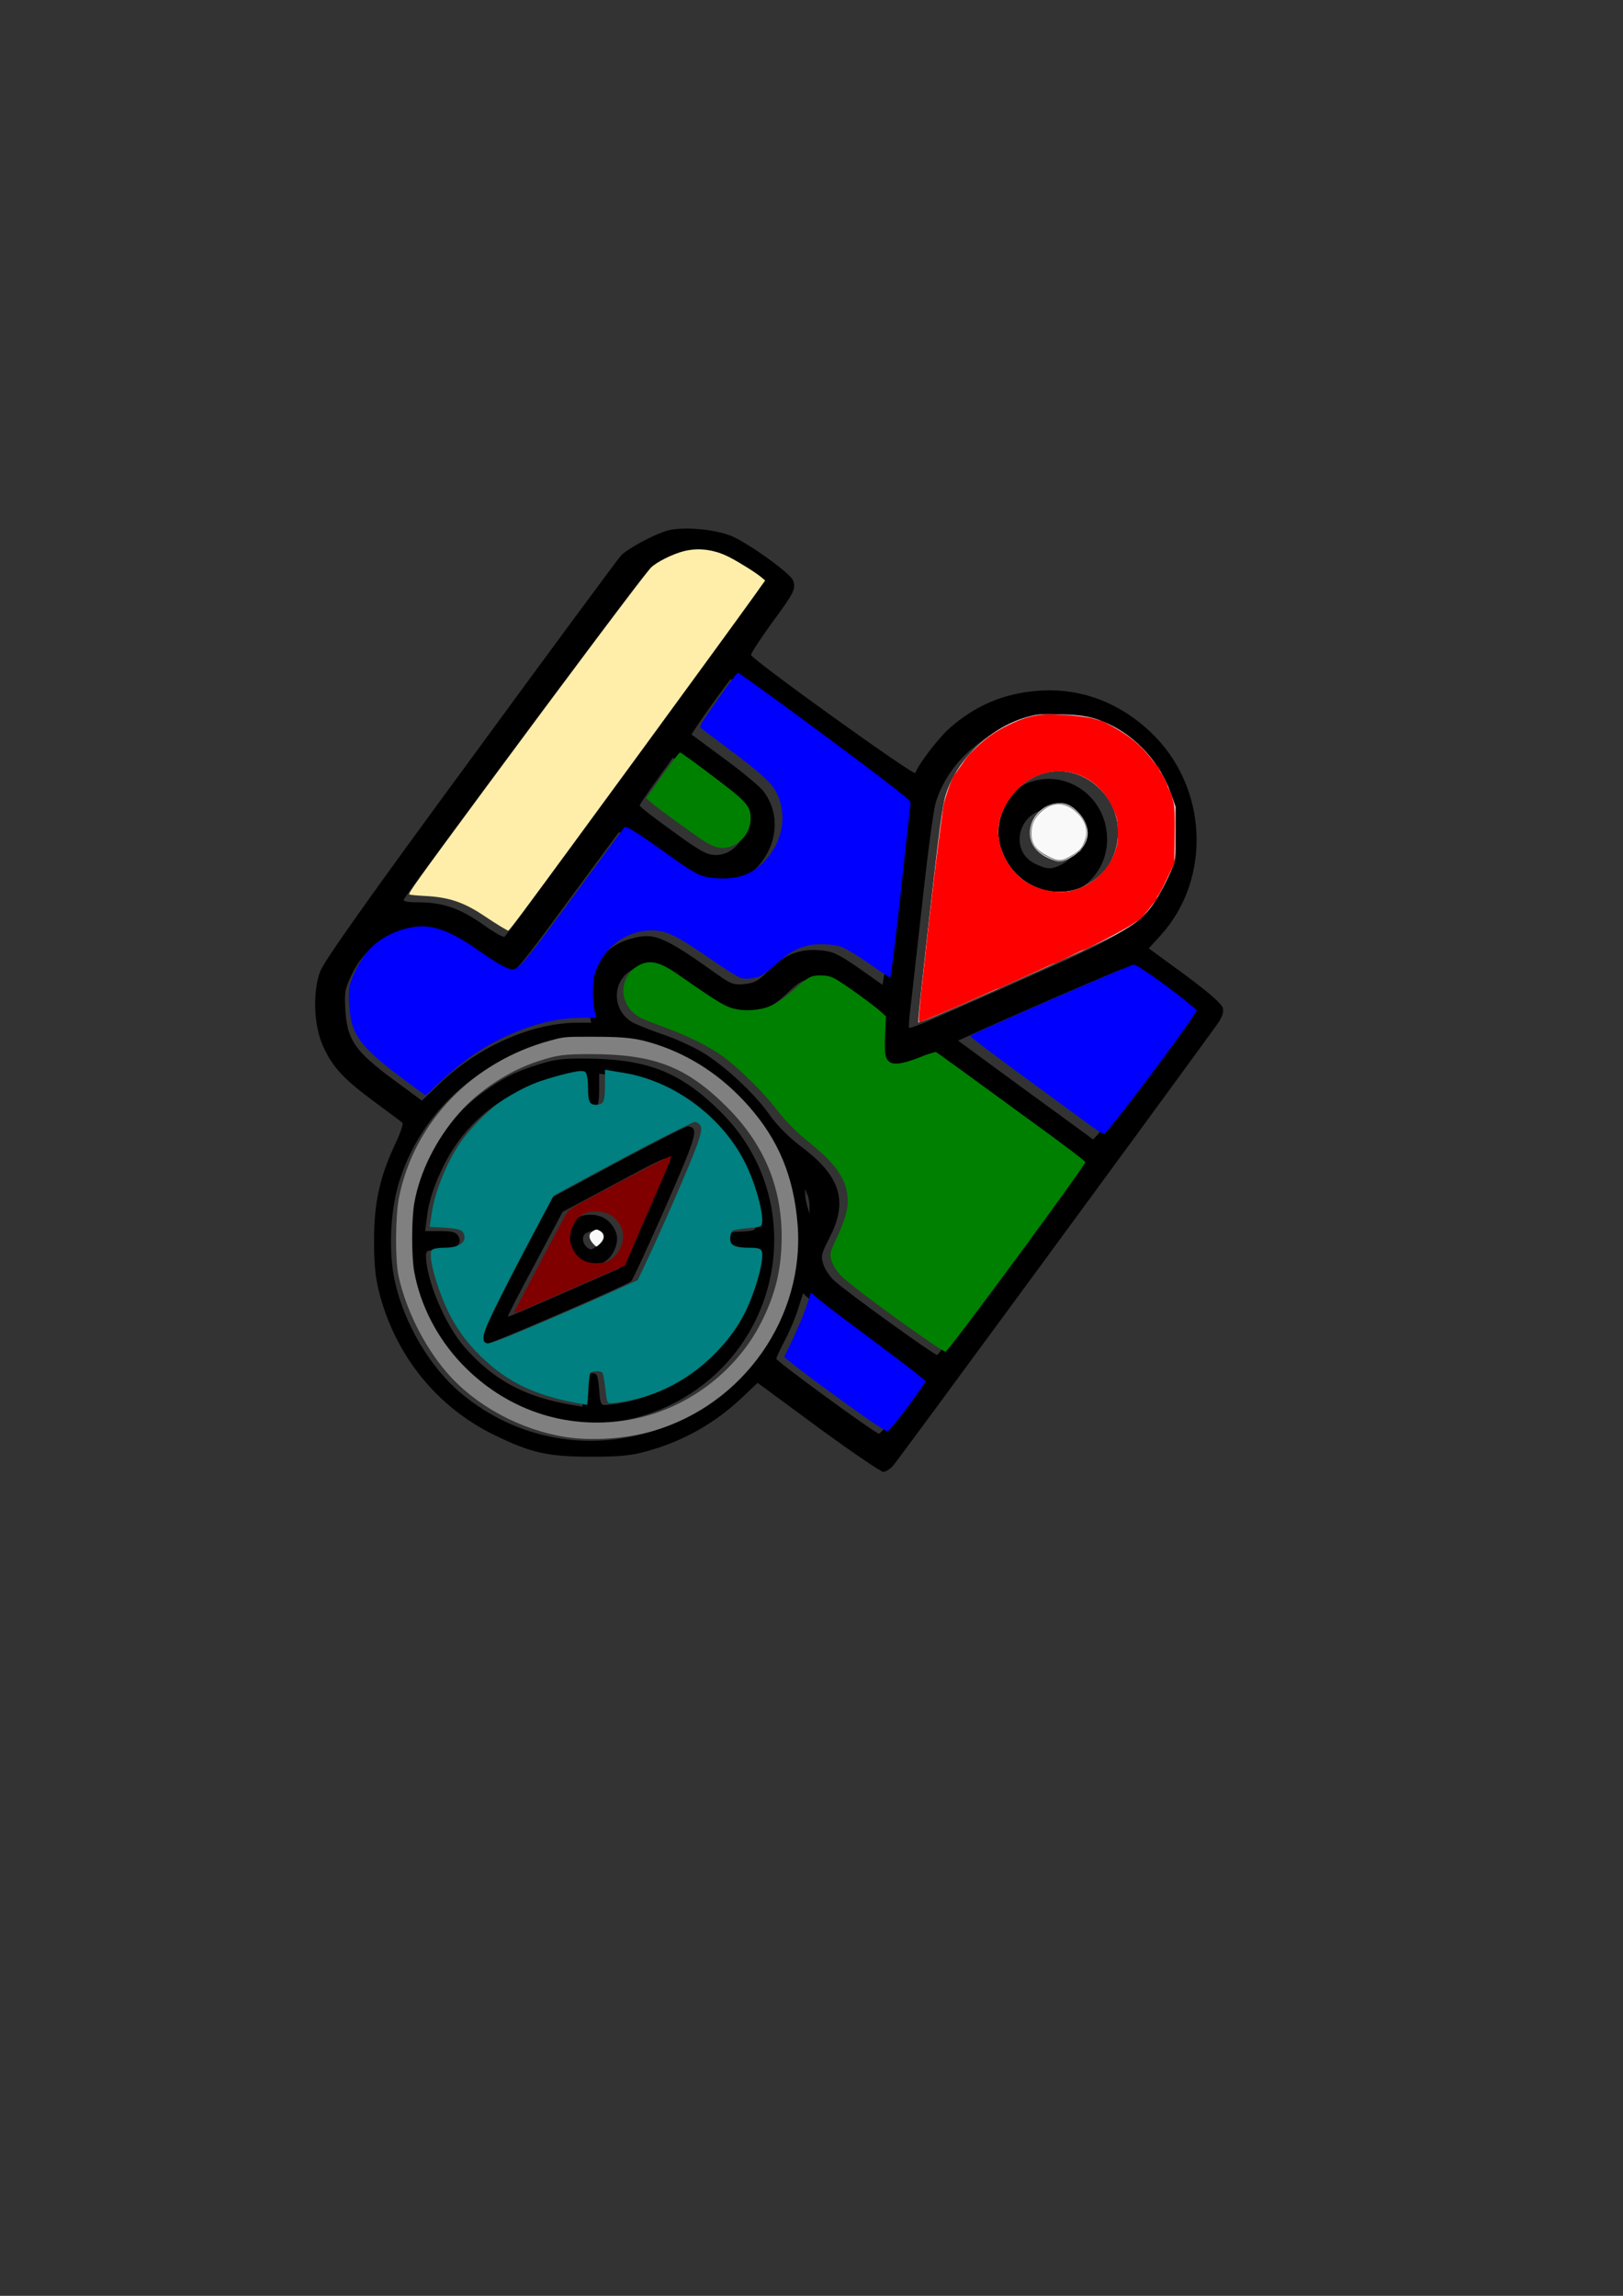 <?xml version="1.0" encoding="UTF-8" standalone="no"?>
<!-- Created with Inkscape (http://www.inkscape.org/) -->

<svg
   width="210mm"
   height="297mm"
   viewBox="0 0 210 297"
   version="1.1"
   id="svg1"
   xml:space="preserve"
   inkscape:version="1.3.2 (091e20e, 2023-11-25)"
   sodipodi:docname="my_logo colour.svg"
   xmlns:inkscape="http://www.inkscape.org/namespaces/inkscape"
   xmlns:sodipodi="http://sodipodi.sourceforge.net/DTD/sodipodi-0.dtd"
   xmlns="http://www.w3.org/2000/svg"
   xmlns:svg="http://www.w3.org/2000/svg"><rect x="0" y="0" width="210" height="297" fill="#333333" stroke="none"/><sodipodi:namedview
     id="namedview1"
     pagecolor="#ffffff"
     bordercolor="#000000"
     borderopacity="0.25"
     inkscape:showpageshadow="2"
     inkscape:pageopacity="0.0"
     inkscape:pagecheckerboard="0"
     inkscape:deskcolor="#d1d1d1"
     inkscape:document-units="mm"
     inkscape:zoom="1.6926207"
     inkscape:cx="374.2717"
     inkscape:cy="470.27667"
     inkscape:window-width="1920"
     inkscape:window-height="1163"
     inkscape:window-x="0"
     inkscape:window-y="0"
     inkscape:window-maximized="1"
     inkscape:current-layer="layer1" /><defs
     id="defs1" /><g
     inkscape:label="Layer 1"
     inkscape:groupmode="layer"
     id="layer1"><g
       transform="matrix(0.035,0,0,-0.035,1.218,235.908)"
       fill="#000000"
       stroke="none"
       id="g5"><path
         d="m 2436,4780 c -50,-13 -148,-66 -175,-93 -11,-12 -261,-350 -555,-752 -378,-514 -542,-746 -557,-785 -29,-78 -24,-203 12,-280 35,-76 76,-119 188,-202 53,-39 100,-74 104,-78 4,-3 -8,-40 -28,-81 -56,-120 -77,-215 -77,-354 0,-91 5,-139 21,-200 62,-231 215,-418 426,-520 134,-65 196,-79 355,-79 110,0 149,4 213,22 133,38 247,103 347,198 l 56,53 224,-165 c 123,-90 232,-164 240,-164 9,0 26,10 37,23 15,16 936,1270 1190,1620 26,35 33,54 29,71 -4,16 -51,57 -140,123 l -134,98 44,48 c 191,211 174,552 -37,751 -118,112 -263,165 -417,153 -127,-10 -230,-54 -325,-137 -43,-38 -117,-135 -128,-167 -4,-12 -601,417 -607,436 -2,5 33,58 76,118 84,114 90,126 79,158 -9,25 -154,130 -223,162 -58,26 -177,38 -238,23 z m 171,-116 c 43,-15 163,-91 163,-103 0,-6 -923,-1268 -939,-1283 -4,-4 -38,15 -76,42 -85,61 -149,84 -237,85 -45,0 -64,3 -60,11 35,56 859,1167 886,1193 39,37 121,70 178,71 21,0 59,-7 85,-16 z m 380,-668 c 175,-128 317,-237 316,-243 -1,-5 -16,-137 -32,-293 -17,-157 -34,-302 -37,-322 l -6,-38 -88,62 c -77,53 -96,62 -145,66 -74,6 -132,-17 -188,-75 -36,-37 -52,-46 -88,-50 -38,-4 -50,-1 -94,30 -209,149 -241,162 -329,137 -116,-32 -180,-146 -153,-272 l 8,-38 h -50 c -167,0 -363,-86 -506,-221 l -70,-67 -110,81 c -138,103 -166,144 -173,252 -4,69 -2,80 26,138 36,71 83,114 157,139 101,35 175,16 301,-77 57,-42 98,-65 115,-65 24,0 50,32 215,257 104,141 192,261 196,266 3,6 54,-25 115,-69 152,-111 159,-115 217,-121 98,-10 177,33 221,120 39,78 30,166 -22,228 -15,17 -79,70 -143,117 -63,46 -116,86 -118,87 -3,3 140,204 145,205 2,0 146,-105 320,-234 z m 1013,55 c 112,-43 208,-141 252,-256 18,-48 23,-80 23,-160 0,-92 -3,-105 -32,-168 -18,-38 -46,-86 -63,-107 -60,-76 -85,-88 -767,-387 -46,-20 -85,-34 -87,-32 -2,2 0,36 5,74 5,39 24,214 44,390 19,176 41,341 49,367 41,137 161,253 305,294 65,19 202,12 271,-15 z M 2606,3827 c 58,-42 96,-78 104,-97 29,-70 -24,-150 -99,-150 -32,0 -58,14 -159,88 -67,48 -122,90 -122,95 0,4 28,45 62,92 l 61,85 31,-23 c 17,-13 72,-53 122,-90 z m -116,-733 c 119,-87 154,-104 212,-104 66,0 112,21 174,80 43,41 59,50 89,50 20,0 46,-5 58,-11 31,-17 170,-119 183,-135 7,-8 8,-35 3,-76 -12,-105 16,-126 117,-83 l 64,27 47,-34 c 27,-19 152,-110 278,-203 127,-92 231,-169 232,-170 5,-3 -508,-700 -517,-703 -8,-3 -336,233 -382,276 -15,14 -33,40 -39,59 -10,30 -7,40 21,95 71,135 44,228 -95,334 -50,37 -96,83 -123,121 -54,79 -172,188 -252,235 -35,20 -97,49 -139,63 -42,14 -92,34 -111,43 -78,38 -87,145 -17,192 51,34 90,23 197,-56 z m 1750,-15 c 60,-45 110,-86 110,-91 0,-20 -335,-466 -345,-459 -5,5 -120,88 -254,186 l -244,179 29,13 c 136,63 572,252 581,252 7,1 62,-35 123,-80 z M 2325,2880 c 141,-39 248,-101 350,-204 93,-95 136,-163 178,-283 42,-120 50,-289 19,-410 -136,-539 -776,-747 -1202,-393 -115,96 -211,259 -245,414 -25,112 -17,272 20,381 85,259 313,456 583,505 58,11 243,5 297,-10 z m 633,-600 v -25 l -8,25 c -4,14 -8,34 -8,45 l -1,20 9,-20 c 5,-11 8,-31 8,-45 z m 215,-505 c 103,-75 187,-141 185,-145 -8,-22 -134,-189 -143,-189 -12,-1 -380,268 -380,277 0,4 14,34 31,67 18,33 40,86 50,118 l 18,57 25,-23 c 14,-14 111,-86 214,-162 z"
         id="path1" /><path
         d="m 3760,3844 c -88,-38 -151,-147 -135,-232 17,-90 82,-162 166,-182 146,-35 280,80 266,229 -13,149 -164,243 -297,185 z m 156,-128 c 56,-56 44,-135 -26,-171 -37,-19 -54,-19 -97,2 -103,49 -61,203 56,203 24,0 42,-9 67,-34 z"
         id="path2" /><path
         d="m 1960,2807 c -91,-28 -136,-51 -217,-110 -115,-85 -207,-220 -248,-367 -25,-86 -26,-251 -2,-340 111,-417 577,-631 958,-439 414,208 505,754 180,1078 -142,142 -261,192 -466,198 -113,2 -140,0 -205,-20 z m 160,-96 c 0,-51 3,-61 20,-66 32,-10 40,3 40,67 v 60 l 53,-7 c 196,-27 379,-159 466,-337 33,-67 61,-165 61,-210 0,-26 -2,-27 -57,-30 -52,-3 -58,-5 -61,-27 -5,-31 12,-41 71,-41 45,0 47,-1 47,-28 0,-41 -27,-136 -56,-198 -89,-189 -283,-327 -489,-346 -30,-3 -30,-3 -35,57 -5,56 -7,60 -30,60 -24,0 -25,-3 -28,-62 l -3,-62 -32,5 c -182,30 -298,93 -407,218 -71,83 -139,246 -140,334 0,20 5,22 49,22 59,0 87,20 71,51 -9,15 -22,19 -67,19 h -56 l 7,56 c 9,81 59,199 116,276 84,114 199,190 343,228 116,31 117,30 117,-39 z"
         id="path3" /><path
         d="m 2245,2443 -250,-135 -133,-251 c -129,-244 -145,-287 -106,-287 19,0 525,219 542,234 7,7 64,131 128,276 116,265 124,292 83,297 -8,0 -126,-60 -264,-134 z m 183,8 c -1,-6 -41,-97 -88,-204 l -84,-195 -116,-51 c -254,-111 -295,-129 -297,-127 -2,2 43,89 100,195 l 102,192 185,99 c 184,99 205,108 198,91 z"
         id="path4" /><path
         d="m 2093,2235 c -29,-20 -46,-75 -34,-107 31,-83 139,-89 176,-11 20,41 14,75 -20,109 -28,28 -88,33 -122,9 z m 71,-51 c 20,-8 21,-38 1,-54 -12,-10 -18,-10 -30,0 -18,15 -20,46 -2,53 6,3 13,6 14,6 1,1 8,-2 17,-5 z"
         id="path5" /></g><path
       style="fill:#f9f9f9;stroke-width:0.591"
       d="m 448.417,497.224 c 0,-1.066 1.867,-18.532 4.15,-38.813 6.022,-53.507 7.552,-65.163 9.264,-70.551 5.67,-17.845 22.522,-33.52 41.085,-38.214 4.14,-1.047 6.066,-1.17 14.572,-0.935 11.421,0.316 16.39,1.293 23.593,4.637 14.293,6.636 25.535,19.291 30.919,34.807 l 1.947,5.613 0.005,12.998 c 0.005,12.85 -0.013,13.044 -1.643,17.126 -0.907,2.271 -2.81,6.312 -4.229,8.98 -7.656,14.391 -11.73,17.93 -31.87,27.68 -15.984,7.738 -77.977,35.216 -84.69,37.538 l -3.102,1.073 z m 74.505,-62.408 c 7.604,-1.442 15.763,-7.373 19.318,-14.043 6.401,-12.01 4.363,-26.111 -5.151,-35.625 -11.554,-11.554 -28.693,-11.562 -40.176,-0.019 -8.225,8.268 -11.325,18.865 -8.344,28.515 4.71,15.244 19.039,24.075 34.352,21.171 z"
       id="path10"
       transform="scale(0.265)" /><path
       style="fill:#f9f9f9;stroke-width:0.591"
       d="m 513.195,419.474 c -7.396,-2.889 -11.085,-8.171 -10.203,-14.609 0.999,-7.288 7.254,-12.784 14.549,-12.782 3.234,8.5e-4 5.827,1.287 8.827,4.379 6.26,6.451 6.256,14.051 -0.011,19.686 -2.688,2.417 -7.133,4.541 -9.364,4.474 -0.511,-0.015 -2.22,-0.532 -3.797,-1.148 z"
       id="path11"
       transform="scale(0.265)" /><path
       style="fill:#ff0000;stroke-width:0.591"
       d="m 448.743,498.684 c -0.191,-0.309 -0.108,-2.772 0.184,-5.475 0.292,-2.702 0.535,-5.312 0.541,-5.799 0.006,-0.487 0.422,-4.342 0.925,-8.567 0.503,-4.224 1.079,-9.376 1.28,-11.447 0.201,-2.072 0.471,-4.597 0.6,-5.613 0.129,-1.015 0.395,-3.408 0.591,-5.317 0.196,-1.909 0.465,-4.302 0.599,-5.317 0.243,-1.848 2.456,-21.031 2.939,-25.478 0.211,-1.942 3.377,-26.36 4.098,-31.614 0.502,-3.652 4.48,-14.982 5.599,-15.946 0.189,-0.162 1.335,-1.758 2.549,-3.545 3.653,-5.382 4.101,-5.926 7.718,-9.376 5.438,-5.187 9.671,-8.163 16.069,-11.297 6.257,-3.065 11.01,-4.518 16.644,-5.088 5.233,-0.529 20.722,0.75 24.926,2.058 1.995,0.621 3.626,1.045 3.626,0.943 0,-0.102 2.398,1.118 5.329,2.71 8.651,4.701 14.28,9.411 19.581,16.383 1.41,1.854 2.762,3.46 3.006,3.568 0.244,0.108 0.443,0.555 0.443,0.992 0,0.437 0.332,1.146 0.739,1.575 0.72,0.761 3.258,5.805 3.218,6.393 -0.011,0.162 0.347,0.96 0.797,1.772 0.45,0.812 0.86,1.676 0.912,1.92 0.052,0.244 0.161,0.576 0.242,0.739 0.081,0.162 0.187,0.495 0.236,0.739 0.048,0.244 0.432,1.649 0.853,3.122 0.555,1.942 0.713,6.411 0.577,16.247 l -0.189,13.568 -3.54,7.385 c -1.947,4.062 -3.875,7.736 -4.283,8.166 -0.409,0.429 -0.743,1.138 -0.743,1.575 0,0.437 -0.204,0.883 -0.452,0.992 -0.249,0.108 -1.246,1.285 -2.216,2.616 -1.98,2.716 -5.444,6.739 -5.802,6.739 -0.129,0 -2.065,1.228 -4.301,2.728 -3.525,2.365 -22.686,12.381 -23.134,12.093 -0.089,-0.057 -1.684,0.654 -3.545,1.582 -7.119,3.549 -9.915,4.867 -10.323,4.867 -0.369,0 -5.29,2.195 -13.147,5.863 -1.3,0.607 -3.56,1.633 -5.022,2.28 -1.462,0.647 -4.171,1.871 -6.019,2.72 -1.848,0.849 -3.509,1.543 -3.691,1.543 -0.182,0 -2.126,0.827 -4.32,1.838 -2.194,1.011 -5.186,2.357 -6.648,2.991 -1.462,0.634 -3.456,1.509 -4.431,1.945 -3.622,1.62 -7.227,3.172 -12.162,5.238 -7.32,3.064 -8.482,3.539 -8.812,3.604 -0.162,0.032 -0.609,0.258 -0.993,0.502 -0.384,0.244 -0.854,0.191 -1.045,-0.118 z m 74.427,-63.859 c 10.152,-2.275 18.575,-10.162 21.645,-20.268 1.009,-3.323 1.187,-5.123 0.963,-9.774 -0.248,-5.155 -0.509,-6.202 -2.724,-10.929 -7.239,-15.448 -23.991,-21.597 -38.667,-14.193 -9.445,4.765 -16.976,16.368 -16.976,26.156 0,9.244 5.442,19.343 13.197,24.491 6.406,4.252 15.563,6.085 22.562,4.517 z"
       id="path12"
       transform="scale(0.265)" /><path
       style="fill:#0000ff;stroke-width:0.591"
       d="m 196.681,526.6 c -16.869,-12.525 -22.783,-19.038 -24.986,-27.512 -1.218,-4.688 -1.748,-14.415 -0.974,-17.882 0.908,-4.066 4.783,-11.716 8.013,-15.822 5.238,-6.657 14.055,-11.486 23.553,-12.898 8.966,-1.334 17.936,2.004 31.965,11.892 8.448,5.955 13.657,8.852 15.914,8.852 3.262,0 6.07,-3.415 34.008,-41.356 11.126,-15.11 20.432,-27.694 20.681,-27.966 0.859,-0.937 6.125,2.37 22.743,14.28 12.391,8.88 15.125,10.159 22.598,10.567 10.253,0.56 16.816,-1.812 23.091,-8.347 8.865,-9.232 11.25,-22.474 5.986,-33.244 -2.411,-4.933 -7.809,-9.881 -23.612,-21.645 -6.986,-5.2 -13.073,-9.794 -13.526,-10.207 -0.692,-0.632 0.138,-2.134 5.189,-9.391 8.172,-11.742 12.424,-17.438 13.014,-17.438 1.167,0 62.758,45.429 77.866,57.433 5.964,4.738 6.597,5.422 6.344,6.852 -0.154,0.874 -0.948,7.837 -1.764,15.473 -4.784,44.778 -7.573,68.347 -8.155,68.93 -0.132,0.132 -3.403,-1.984 -7.269,-4.703 -8.733,-6.142 -14.587,-9.695 -17.316,-10.508 -3.978,-1.186 -11.86,-1.355 -15.824,-0.338 -5.672,1.454 -9.079,3.48 -15.451,9.185 -3.223,2.886 -6.75,5.524 -7.838,5.862 -3.575,1.11 -6.83,1.379 -9.148,0.754 -1.255,-0.338 -7.068,-3.931 -12.916,-7.983 -18.523,-12.833 -23.393,-15.265 -30.523,-15.241 -12.919,0.043 -24.121,8.618 -27.9,21.355 -1.16,3.91 -1.235,12.458 -0.154,17.617 l 0.774,3.692 h -6.617 c -10.954,0 -21.651,2.343 -33.653,7.372 -13.569,5.685 -24.645,13.192 -37.266,25.258 -2.981,2.85 -5.545,5.182 -5.697,5.182 -0.152,0 -5.17,-3.633 -11.151,-8.074 z"
       id="path13"
       transform="scale(0.265)" /><path
       style="fill:#0000ff;stroke-width:0.591"
       d="m 528.452,546.545 c -5.534,-4.092 -20.224,-14.871 -32.644,-23.952 -12.42,-9.081 -22.381,-16.704 -22.136,-16.94 1.194,-1.151 78.516,-34.786 79.968,-34.786 1.697,0 19.952,13.047 28.236,20.18 l 2.509,2.161 -1.575,2.494 c -6.558,10.389 -40.41,55.262 -43.501,57.666 -0.604,0.47 -3.214,-1.17 -10.858,-6.822 z"
       id="path14"
       transform="scale(0.265)" /><path
       style="fill:#008000;stroke-width:0.591"
       d="M 453.982,655.118 C 438.346,644.449 414.95,627.053 411.103,623.235 c -3.041,-3.018 -4.912,-6.247 -5.531,-9.549 -0.348,-1.857 0.061,-3.167 2.854,-9.13 4.928,-10.522 6.176,-15.843 5.176,-22.055 -1.297,-8.055 -6.37,-14.954 -17.817,-24.233 -7.527,-6.101 -11.912,-10.559 -17.552,-17.844 -5.543,-7.16 -17.192,-18.628 -24.639,-24.257 -6.312,-4.771 -17.505,-10.437 -28.654,-14.506 -10.955,-3.998 -13.077,-4.977 -15.604,-7.195 -7.423,-6.518 -6.331,-18.119 2.164,-22.991 5.461,-3.132 10.423,-2.1 19.187,3.99 21.317,14.814 23.794,16.269 29.498,17.336 4.06,0.759 10.262,0.308 14.214,-1.034 3.824,-1.298 8.05,-4.091 13.626,-9.004 6.74,-5.939 7.957,-6.574 12.603,-6.577 3.098,-0.002 4.562,0.334 7.09,1.624 3.576,1.826 18.804,12.79 22.487,16.191 l 2.398,2.214 -0.424,8.763 c -0.466,9.62 0.072,12.362 2.698,13.768 2.19,1.172 7.099,0.261 14.456,-2.683 3.777,-1.511 7.217,-2.613 7.645,-2.449 0.729,0.28 12.851,9.073 55.395,40.182 9.667,7.069 17.576,13.137 17.576,13.485 0,1.752 -66.987,92.641 -68.278,92.641 -0.355,0 -3.814,-2.162 -7.687,-4.805 z"
       id="path15"
       transform="scale(0.265)" /><path
       style="fill:#008000;stroke-width:0.591"
       d="m 348.911,413.249 c -1.276,-0.484 -3.668,-1.733 -5.317,-2.775 -4.405,-2.783 -23.316,-16.556 -25.894,-18.86 l -2.219,-1.982 7.979,-11.225 c 4.388,-6.174 8.242,-11.159 8.565,-11.079 1.278,0.318 25.315,18.386 28.829,21.67 4.709,4.4 5.647,6.175 5.645,10.678 -0.005,9.343 -9.476,16.653 -17.587,13.573 z"
       id="path16"
       transform="scale(0.265)" /><path
       style="fill:#ffeeaa;stroke-width:0.591"
       d="m 244.441,452.272 c -1.87,-1.127 -5.326,-3.35 -7.68,-4.939 -10.112,-6.823 -17.499,-9.347 -29.091,-9.938 -3.901,-0.199 -7.403,-0.526 -7.781,-0.726 -0.772,-0.408 3.043,-5.736 38.118,-53.241 37.689,-51.044 77.274,-103.774 79.799,-106.3 2.728,-2.728 10.499,-6.633 15.98,-8.032 7.194,-1.835 14.86,-0.871 22.085,2.776 4.695,2.37 13.162,7.655 15.701,9.8 l 2.027,1.712 -5.257,7.336 c -14.505,20.241 -95.398,130.831 -113.08,154.593 -3.687,4.955 -6.866,9.009 -7.062,9.008 -0.197,-8.3e-4 -1.888,-0.924 -3.758,-2.051 z"
       id="path17"
       transform="scale(0.265)" /><path
       style="fill:#0000ff;stroke-width:0.591"
       d="m 424.739,693.456 c -13.042,-9.03 -35.03,-25.244 -39.936,-29.448 l -1.875,-1.607 4.336,-9.067 c 2.385,-4.987 5.312,-12.045 6.506,-15.685 l 2.17,-6.618 3.641,3.083 c 2.002,1.696 7.363,5.853 11.912,9.239 21.888,16.291 35.681,26.737 38.01,28.788 l 2.562,2.256 -4.773,6.794 c -5.378,7.656 -13.023,17.252 -13.985,17.555 -0.35,0.11 -4.205,-2.271 -8.567,-5.29 z"
       id="path18"
       transform="scale(0.265)" /><path
       style="fill:#800000;stroke-width:0.591"
       d="m 251.09,640.688 c 0,-0.396 21.468,-41.149 24.934,-47.331 1.7,-3.033 1.822,-3.114 16.895,-11.182 23.258,-12.449 34.415,-18.127 34.821,-17.721 0.203,0.203 -1.693,5.084 -4.213,10.847 -2.52,5.763 -7.687,17.677 -11.481,26.476 l -6.898,15.998 -25.81,11.275 c -26.933,11.765 -28.248,12.307 -28.248,11.639 z m 47.361,-25.989 c 5.079,-3.57 7.264,-11.078 4.684,-16.095 -2.413,-4.691 -6.656,-7.214 -12.135,-7.214 -4.567,0 -7.696,1.404 -9.735,4.368 -3.161,4.594 -3.771,9.361 -1.749,13.662 2.389,5.083 6.525,7.478 12.462,7.218 3.281,-0.144 4.394,-0.477 6.473,-1.938 z"
       id="path19"
       transform="scale(0.265)" /><path
       style="fill:#008080;stroke-width:0.591"
       d="m 284.766,685.503 c -23.031,-3.974 -36.597,-10.328 -50.13,-23.477 -6.441,-6.259 -11.489,-13.123 -15.426,-20.976 -4.637,-9.25 -8.871,-22.722 -8.88,-28.257 -0.004,-2.169 0.21,-2.607 1.511,-3.102 0.834,-0.317 3.293,-0.582 5.465,-0.589 6.787,-0.022 10.498,-2.606 9.275,-6.459 -0.714,-2.249 -2.643,-2.899 -9.873,-3.33 l -6.91,-0.411 0.246,-1.54 c 0.135,-0.847 0.549,-3.534 0.919,-5.971 1.479,-9.746 7.039,-23.487 13.327,-32.937 4.252,-6.391 12.916,-15.437 18.936,-19.771 5.501,-3.961 13.04,-8.067 18.801,-10.24 6.354,-2.396 18.517,-5.585 21.304,-5.585 2.273,0 2.559,0.169 3.149,1.861 0.357,1.023 0.649,4.214 0.649,7.09 0,6.276 0.928,7.785 4.599,7.478 3.125,-0.261 3.653,-1.718 3.664,-10.104 l 0.009,-6.969 1.92,0.319 c 1.056,0.176 4.382,0.728 7.39,1.227 24.047,3.993 47.061,20.801 58.544,42.759 6.436,12.308 11.037,31.034 7.918,32.231 -0.568,0.218 -3.637,0.622 -6.821,0.899 -3.183,0.277 -6.143,0.797 -6.577,1.157 -1.089,0.904 -1.602,3.886 -0.959,5.578 0.717,1.886 3.415,2.731 8.721,2.731 5.667,0 6.667,0.539 6.667,3.59 0,6.013 -3.995,19.223 -8.547,28.259 -3.789,7.521 -9.198,14.717 -15.96,21.229 -9.527,9.176 -20.678,15.844 -32.8,19.612 -5.771,1.794 -16.164,3.63 -17.547,3.1 -0.939,-0.36 -1.139,-1.221 -1.958,-8.411 -0.35,-3.071 -0.922,-5.929 -1.272,-6.351 -0.869,-1.047 -4.902,-0.973 -5.799,0.107 -0.443,0.534 -0.849,3.746 -1.044,8.271 -0.176,4.069 -0.48,7.361 -0.677,7.317 -0.196,-0.044 -1.022,-0.195 -1.834,-0.335 z m -35.556,-33.498 c 12.125,-4.95 37.784,-16.034 51.36,-22.185 l 10.782,-4.885 2.721,-5.694 c 8.233,-17.229 23.184,-51.494 26.095,-59.802 2.573,-7.344 2.796,-9.104 1.337,-10.563 -0.662,-0.662 -1.647,-1.204 -2.188,-1.204 -1.267,0 -26.62,13.029 -50.386,25.894 l -18.581,10.058 -9.677,18.211 c -13.162,24.77 -22.218,42.849 -23.754,47.419 -1.512,4.5 -1.046,6.535 1.495,6.535 0.841,0 5.699,-1.702 10.795,-3.783 z"
       id="path20"
       transform="scale(0.265)" /><path
       style="fill:#808080;stroke-width:0.591"
       d="m 276.274,701.531 c -22.242,-3.459 -44.261,-15.406 -58.155,-31.555 -11.109,-12.912 -20.067,-30.885 -23.562,-47.274 -1.681,-7.886 -1.52,-29.257 0.29,-38.262 7.379,-36.725 35.894,-66.231 73.937,-76.505 6.745,-1.822 6.986,-1.843 20.708,-1.824 15.981,0.022 21.33,0.647 30.426,3.555 17.381,5.556 32.725,15.732 45.521,30.189 14.618,16.515 22.023,34.257 23.96,57.401 3.805,45.453 -26.161,88.406 -70.72,101.369 -12.806,3.726 -29.689,4.882 -42.405,2.905 z m 30.291,-8.318 c 27.407,-4.496 52.232,-22.572 64.917,-47.271 7.141,-13.903 10.164,-26.457 10.171,-42.234 0.011,-24.583 -8.822,-45.436 -26.864,-63.422 -19.668,-19.607 -35.519,-25.716 -66.657,-25.69 -13.03,0.011 -16.249,0.461 -25.814,3.609 -14.057,4.627 -28.576,14.225 -38.243,25.282 -11.247,12.864 -19.106,28.659 -21.788,43.79 -1.366,7.706 -1.394,26.007 -0.051,33.437 2.951,16.327 11.132,32.302 22.922,44.759 21.448,22.663 50.989,32.729 81.407,27.739 z"
       id="path21"
       transform="scale(0.265)" /><path
       style="fill:#808080;stroke-width:0.591"
       d="m 513.246,419.22 c -7.138,-2.935 -10.482,-7.325 -10.097,-13.253 0.637,-9.802 11.067,-16.601 19.146,-12.48 3.117,1.59 7.384,6.552 8.116,9.439 0.629,2.48 0.209,6.976 -0.823,8.803 -0.615,1.088 -1.38,2.477 -1.701,3.086 -0.321,0.609 -0.804,1.108 -1.073,1.108 -0.27,0 -1.355,0.659 -2.411,1.465 -1.656,1.263 -6.261,3.289 -7.379,3.247 -0.203,-0.008 -1.903,-0.645 -3.778,-1.416 z"
       id="path22"
       transform="scale(0.265)" /><path
       style="fill:#f9f9f9;stroke-width:0.591"
       d="m 511.656,417.897 c -5.958,-3.07 -8,-5.888 -7.997,-11.034 0.002,-4.127 1.119,-6.88 3.977,-9.803 5.425,-5.549 11.972,-5.862 17.558,-0.84 5.461,4.91 6.581,10.004 3.564,16.21 -0.976,2.008 -2.126,3.123 -4.998,4.85 -5.436,3.268 -6.824,3.338 -12.104,0.618 z"
       id="path23"
       transform="scale(0.265)" /><path
       style="fill:#f9f9f9;stroke-width:0.591"
       d="m 289.218,606.669 c -1.976,-2.348 -1.815,-4.561 0.422,-5.807 1.459,-0.813 1.79,-0.813 3.249,0 2.324,1.294 2.481,3.763 0.378,5.957 -0.898,0.938 -1.826,1.705 -2.061,1.705 -0.235,0 -1.13,-0.835 -1.989,-1.855 z"
       id="path24"
       transform="scale(0.265)" /></g></svg>
